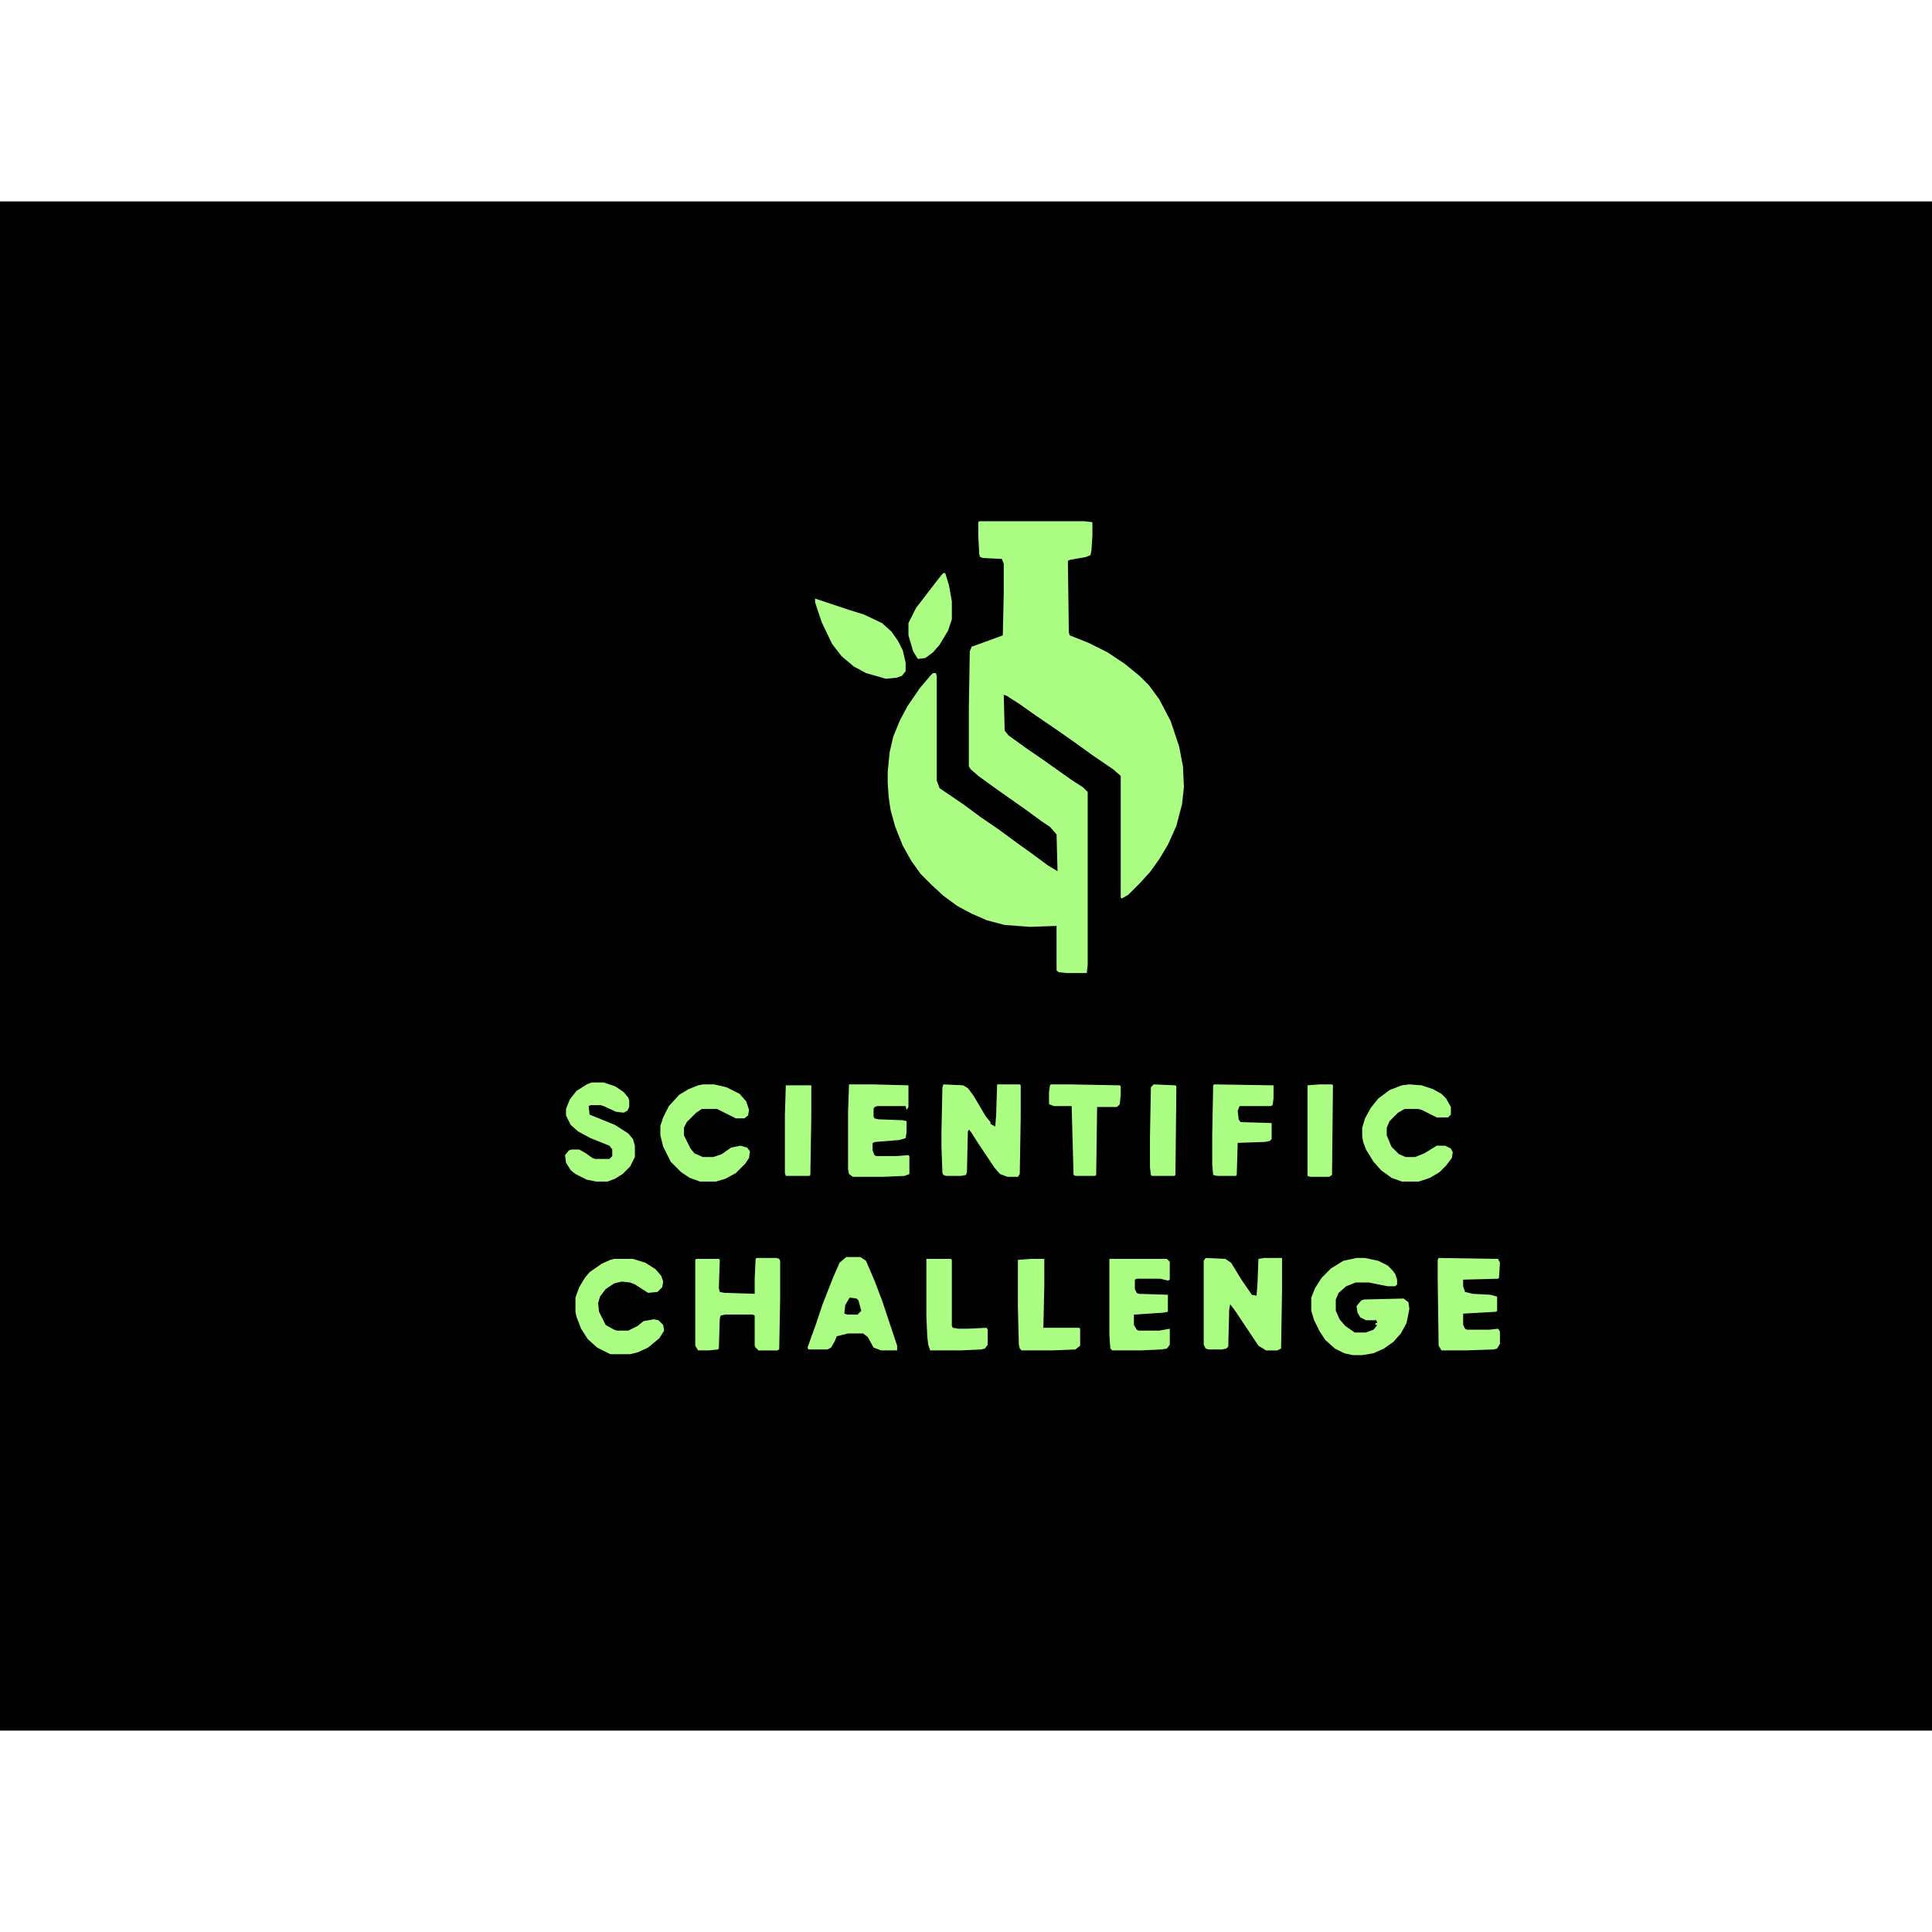 <?xml version="1.0" encoding="UTF-8"?>
<svg version="1.1" viewBox="0 0 2048 1621" width="1280" height="1280" xmlns="http://www.w3.org/2000/svg">
<path transform="translate(0)" d="m0 0h2048v1621h-2048z"/>
<path transform="translate(1038,339)" d="m0 0h111l9 1v14l-1 16-1 5-5 2-17 3-2 1 1 76 1 3 20 8 20 10 18 12 16 13 10 10 11 15 12 23 9 27 4 21 1 22-2 18-6 23-9 20-9 15-10 14-11 12-12 12-7 4-1-1v-129l-8-7-22-15-18-13-20-14-22-15-17-12-14-9-3-1 1 38 4 5 18 13 16 11 34 24 11 7 5 5v183l-1 9h-21l-9-1-2-2v-47l-28 1-27-2-19-5-16-7-15-8-15-11-12-11-12-12-10-14-9-16-8-20-5-18-2-14-1-15v-11l2-21 4-17 7-17 8-15 13-19 11-13 3-3h3l1 3v111l3 8 25 17 19 14 19 13 19 14 14 10 19 14 10 6-1-39-7-8-9-6-15-11-34-24-18-13-8-7-2-3v-61l1-61 2-5 14-5 19-7 1-45v-31l-2-5-20-1-3-1-1-3-1-20v-14z" fill="#ABFE83"/>
<path transform="translate(1278,1120)" d="m0 0 21 1 6 4 11 18 11 16 5 1 1-13 1-26 6-1h19v35l-1 61-4 2h-12l-8-5-24-36-6-8-1 6-1 39-2 2-5 1h-14l-3-1-2-4v-89z" fill="#ABFE83"/>
<path transform="translate(1e3 936)" d="m0 0 21 1 5 3 6 8 13 22 5 6v2l4 2 1 1 1-13 1-32h24l1 1v34l-1 60-2 3h-11l-8-3-6-7-18-27-7-11-2-2-1 2-1 43-1 3-5 1h-16l-3-1-1-2-1-28v-16l1-47z" fill="#ABFE83"/>
<path transform="translate(1438,1120)" d="m0 0h9l14 3 10 5 5 5 3 4 2 6v5l-2 2h-8l-20-4h-14l-10 4-8 7-3 7v12l4 9 6 7 10 7h12l8-3 4-5h-2v-2h2l-1-3h-11l-6-3-3-5-1-7 5-6 3-1 42-1 5 4 1 7-3 15-6 11-8 9-10 7-11 5-12 2h-10l-9-2-10-5-10-9-6-9-6-12-3-10v-14l4-10 7-11 10-10 13-8z" fill="#ABFE83"/>
<path transform="translate(802,1120)" d="m0 0h21l3 1 1 2v40l-1 54-2 1h-20l-3-3-1-2v-32l-2-1h-29l-5 1-1 3-1 32-1 1-10 1h-11l-3-5v-91l1-1h24l1 1-1 30 1 4 5 1 32 1v-16l1-21z" fill="#ABFE83"/>
<path transform="translate(897,1119)" d="m0 0h15l6 4 9 21 8 21 16 48v5h-17l-8-3-6-11-5-4h-16l-12 3-2 5-4 7-4 2h-20l-1-2 9-25 7-21 11-28 7-16z" fill="#ABFE83"/>
<path transform="translate(1494,936)" d="m0 0 13 1 12 4 9 5 5 5 5 9v8l-3 3h-12l-16-8-4-1h-14l-7 4-9 9-3 7v8l5 12 8 8 7 3h10l10-4 13-8h9l6 3 2 4-1 6-6 8-7 7-10 6-12 4h-18l-11-4-11-8-8-9-8-13-3-8-1-6v-9l3-10 6-11 8-10 12-9 13-5z" fill="#ABFE83"/>
<path transform="translate(745,936)" d="m0 0h12l13 3 14 7 7 8 3 9-1 6-4 3h-9l-20-10h-16l-6 4-10 10-3 6v8l7 14 4 5 9 4h11l9-3 10-7 10-2 7 2 3 4-1 7-4 6-10 10-11 6-10 3h-17l-11-4-9-6-11-11-8-16-3-12v-10l3-9 6-12 11-12 10-6 10-4z" fill="#ABFE83"/>
<path transform="translate(651,1121)" d="m0 0h20l13 4 11 7 6 7 2 6-1 6-5 5-10 1-14-9-5-2-9-1-8 2-9 6-6 8-2 7 1 9 7 14 9 5 3 1h12l10-5 6-5 11-2 5 1 5 5 1 6-5 8-12 10-11 5-8 2h-21l-14-7-10-9-7-11-5-13-1-5v-15l4-11 6-10 5-6 13-9 9-4z" fill="#ABFE83"/>
<path transform="translate(900,936)" d="m0 0h25l38 1v23l-2 3-1-4h-30l-3 1-1 2v8l1 2 4 1 26 1 4 1v12l-1 6-7 2-25 2-3 1v8l2 5 2 1h21l13-1 1 1v19l-5 2-23 1h-32l-4-3-1-5v-61z" fill="#ABFE83"/>
<path transform="translate(1525,1120)" d="m0 0 63 1 2 4-1 16-1 1-37 1v7l2 6 8 2 19 1 7 2v15l-1 1-35 2v12l2 4 2 1h24l9-1 2 3v13l-3 5-4 1-29 1h-26l-3-5-1-71v-20z" fill="#ABFE83"/>
<path transform="translate(1176,1121)" d="m0 0h61l3 3v19l-2 1-8-2h-25l-2 1v10l2 4 2 1 31 1v18l-5 1-31 2v11l3 5 2 1h22l11-2v17l-3 4-6 1-22 1h-30l-2-2-1-14z" fill="#ABFE83"/>
<path transform="translate(627,934)" d="m0 0h13l12 4 9 6 5 6 1 3v7l-2 4-4 2-8-1-13-6-3-1h-11l-2 1 1 9 27 11 14 9 5 6 2 7v12l-5 10-8 8-8 5-8 3h-12l-10-2-12-6-5-4-5-8-1-8 4-5 3-1h8l7 4 7 5 3 1h15l3-3v-7l-3-4-20-8-13-7-8-7-5-10v-7l4-10 7-9 11-7z" fill="#ABFE83"/>
<path transform="translate(864,421)" d="m0 0 36 12 16 5 19 9 10 9 7 10 5 10 3 13v9l-4 5-6 2-11 1-21-6-13-7-13-11-10-13-11-23-7-21z" fill="#ABFE83"/>
<path transform="translate(1287,936)" d="m0 0 63 1v14l-1 7-2 1h-33l-2 5 1 9 2 3 33 1v17l-2 2-5 1-29 1-1 34-1 1h-20l-4-1-1-11v-32l1-52z" fill="#ABFE83"/>
<path transform="translate(1114,936)" d="m0 0h20l53 1 1 1v9l-1 10-3 3h-21l-1 72-1 1h-21l-2-1-2-73h-19l-5-2v-13l1-7z" fill="#ABFE83"/>
<path transform="translate(1092,1121)" d="m0 0h15v29l-1 44h38l1 1v18l-5 4-25 1h-32l-2-2-1-4-1-40v-50z" fill="#ABFE83"/>
<path transform="translate(982,1121)" d="m0 0h26l1 1v70l1 2 6 1h10l20-1 1 2v16l-3 4-4 1-22 1h-32l-2-6-1-8-1-22z" fill="#ABFE83"/>
<path transform="translate(1e3 394)" d="m0 0h2l4 13 3 17v19l-4 12-9 15-7 8-8 6-8 1-5-8-5-17v-13l8-16 20-26 7-9z" fill="#ABFE83"/>
<path transform="translate(833,937)" d="m0 0h27v33l-1 62-1 1h-25l-1-3v-61z" fill="#ABFE83"/>
<path transform="translate(1223,936)" d="m0 0 23 1 1 1-1 94-1 1h-24l-1-1-1-8v-33l1-52z" fill="#ABFE83"/>
<path transform="translate(1399,936)" d="m0 0h13l1 1-1 95-3 2h-20l-3-1v-96z" fill="#ABFE83"/>
<path transform="translate(901,1162)" d="m0 0 7 1 2 2 3 11-4 4h-11l-3-1 1-9 4-7z" fill="#010201"/>
</svg>
